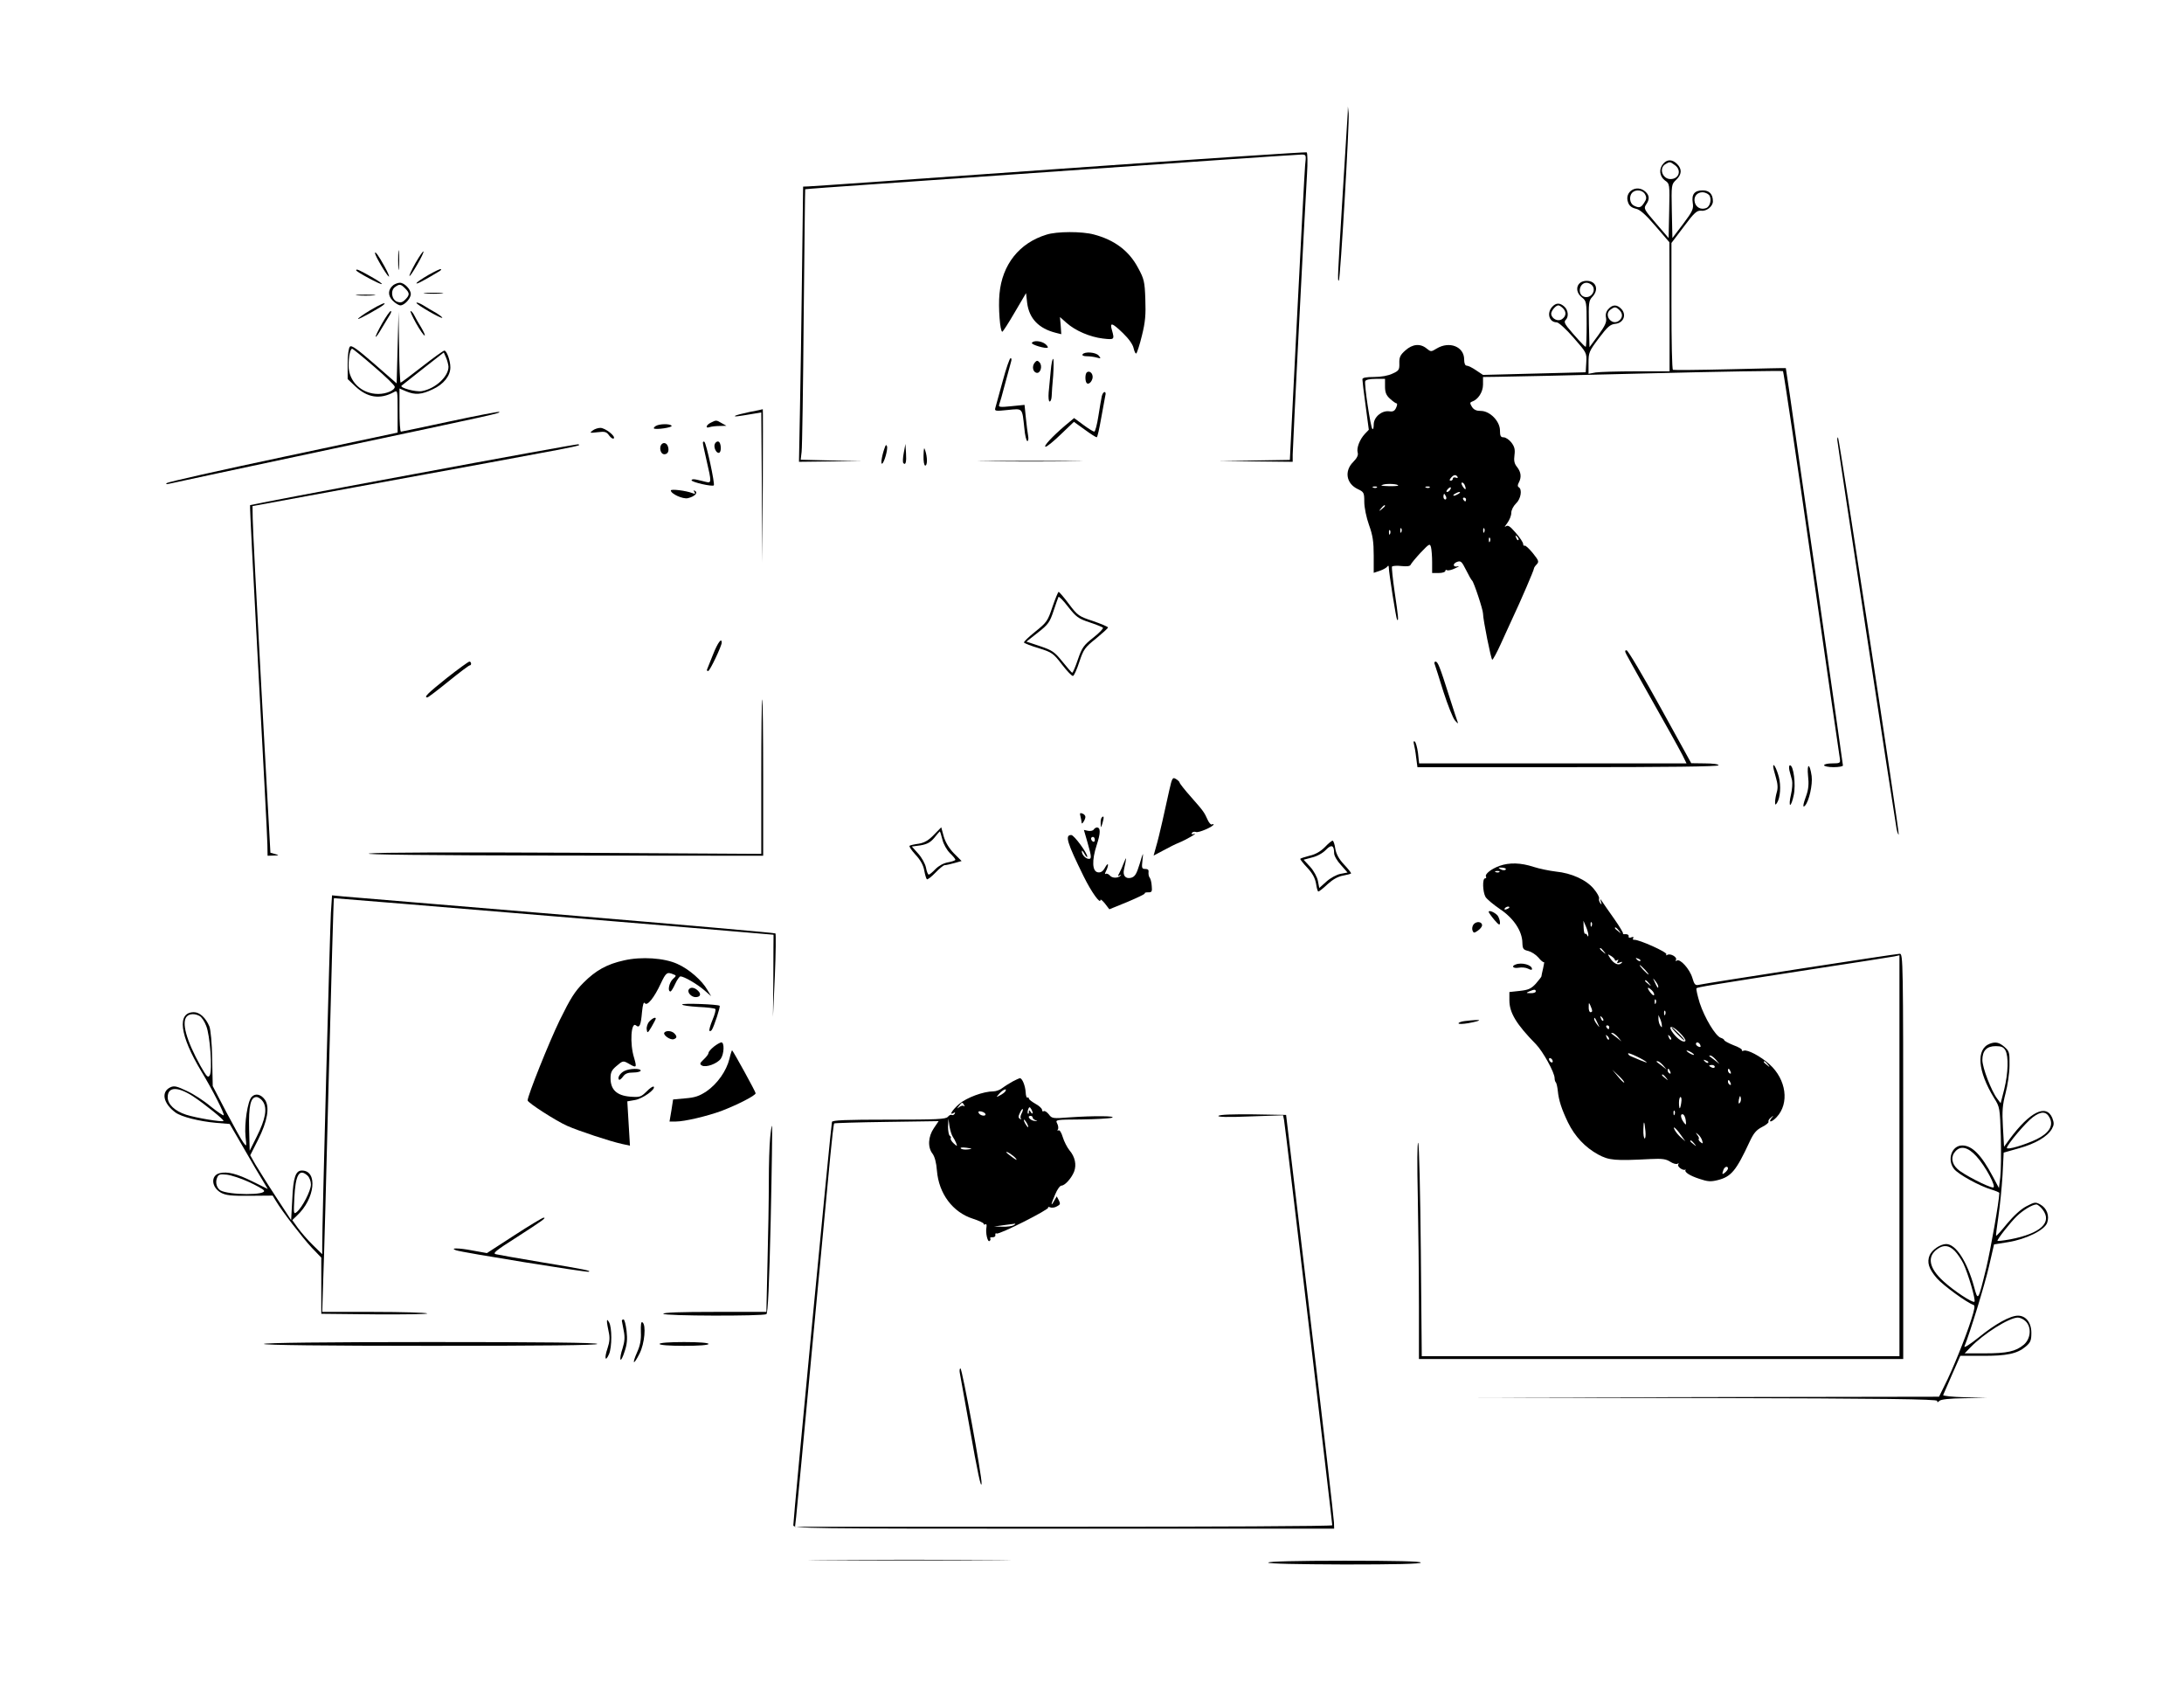 <?xml version="1.0" standalone="no"?>
<!DOCTYPE svg PUBLIC "-//W3C//DTD SVG 20010904//EN"
 "http://www.w3.org/TR/2001/REC-SVG-20010904/DTD/svg10.dtd">
<svg version="1.0" xmlns="http://www.w3.org/2000/svg"
 width="1159pt" height="904pt" viewBox="0 0 1159 904"
 preserveAspectRatio="xMidYMid meet">

<g transform="translate(0,904) scale(0.1,-0.1)"
fill="#000000" stroke="none">
<path d="M7152 8440 c-1 -19 -13 -215 -27 -435 -26 -427 -28 -461 -20 -453 8
7 57 845 52 887 l-4 36 -1 -35z"/>
<path d="M5620 8144 c-718 -51 -1317 -93 -1331 -93 l-27 -1 -6 -467 c-3 -258
-8 -586 -11 -730 l-5 -263 167 2 168 2 -163 3 -163 4 5 42 c3 23 8 346 11 717
4 371 7 676 8 676 1 1 173 14 382 28 501 35 1268 89 1797 126 236 16 440 30
454 30 26 0 26 -1 20 -57 -3 -32 -22 -397 -43 -810 l-38 -753 -190 -3 -190 -2
198 -3 197 -2 0 38 c0 36 62 1256 76 1488 4 61 3 113 -2 116 -5 2 -596 -37
-1314 -88z"/>
<path d="M8827 8172 c-25 -28 -21 -67 8 -89 26 -18 26 -18 23 -162 l-3 -144
-67 78 c-63 73 -66 79 -53 99 20 28 19 49 -3 69 -46 42 -114 0 -92 -57 6 -18
19 -28 40 -33 22 -4 51 -29 105 -92 l74 -86 1 -342 0 -343 -177 0 c-98 0 -195
-3 -215 -6 l-38 -7 0 58 c0 55 3 62 55 131 46 61 60 73 87 76 43 4 61 47 33
78 -23 25 -47 26 -70 0 -12 -13 -16 -29 -12 -47 4 -22 -5 -41 -41 -91 l-47
-64 -3 123 c-2 111 -1 124 18 144 37 39 20 85 -30 85 -53 0 -68 -54 -25 -88
24 -19 25 -24 25 -141 0 -67 -2 -121 -5 -121 -6 0 -64 64 -97 105 -15 20 -18
29 -9 38 17 17 13 52 -7 70 -24 22 -45 21 -65 -1 -30 -33 -16 -82 24 -82 10 0
50 -36 89 -81 70 -80 71 -81 68 -132 l-3 -52 -273 -7 -272 -7 -36 24 c-20 14
-43 25 -50 25 -9 0 -14 12 -14 33 0 68 -78 99 -146 58 -29 -18 -31 -18 -53 0
-34 28 -75 24 -113 -10 -27 -24 -33 -36 -32 -68 1 -34 -2 -40 -36 -55 -22 -11
-60 -18 -98 -18 -43 0 -62 -4 -62 -12 0 -7 7 -70 17 -140 l17 -128 -21 -22
c-28 -30 -45 -76 -38 -99 4 -13 -3 -29 -24 -50 -48 -48 -37 -115 25 -144 32
-15 34 -19 34 -68 0 -29 11 -83 25 -122 20 -55 25 -90 25 -162 l0 -92 33 11
c17 6 35 16 39 22 5 7 8 6 8 -4 1 -33 39 -272 44 -278 9 -8 7 12 -13 148 -10
69 -16 129 -14 134 3 4 26 6 50 3 30 -3 46 -1 49 7 3 7 27 36 53 64 46 48 49
50 55 29 3 -12 6 -48 6 -79 l0 -58 35 0 c19 0 35 5 35 11 0 5 4 8 9 4 6 -3 25
1 43 10 18 8 25 13 16 11 -27 -8 -32 13 -6 23 20 7 25 3 48 -43 14 -28 28 -53
32 -56 9 -7 58 -154 58 -175 0 -32 43 -245 49 -245 4 0 24 37 45 83 20 45 47
102 58 127 50 106 118 265 118 273 0 5 7 15 15 23 13 14 11 20 -21 60 -20 24
-39 42 -43 39 -4 -2 -8 2 -8 9 0 8 -17 34 -39 59 -32 37 -42 43 -54 34 -8 -7
-4 1 8 17 12 16 22 40 22 55 0 15 11 36 25 50 26 24 34 74 15 86 -7 4 -7 12 0
25 15 28 12 55 -9 82 -15 18 -18 34 -14 64 4 30 0 45 -17 67 -12 15 -30 27
-41 27 -15 0 -19 7 -19 36 0 49 -53 104 -102 104 -23 0 -37 6 -47 22 -11 18
-11 23 0 27 33 11 59 51 59 91 l0 40 78 1 c42 0 399 8 792 18 393 10 718 15
722 12 3 -3 72 -463 152 -1021 80 -558 148 -1025 150 -1037 3 -21 -1 -23 -40
-23 -24 0 -44 -4 -44 -10 0 -5 23 -10 50 -10 28 0 50 4 50 9 0 5 -59 415 -130
912 -72 497 -140 969 -151 1049 -12 80 -22 146 -22 147 -1 1 -135 -2 -297 -6
-162 -4 -298 -5 -302 -3 -5 2 -8 154 -8 338 l0 335 66 87 c55 74 69 86 91 84
29 -4 63 23 63 50 0 38 -19 58 -54 58 -44 0 -60 -21 -53 -66 5 -32 0 -44 -51
-112 l-57 -75 -3 142 c-3 142 -2 143 23 167 30 28 32 57 5 84 -25 25 -52 26
-73 2z m61 -8 c37 -26 23 -74 -23 -74 -43 0 -63 58 -27 79 23 14 24 14 50 -5z
m-158 -155 c9 -16 8 -26 -5 -45 -17 -27 -27 -29 -56 -14 -21 12 -25 50 -7 68
19 19 56 14 68 -9z m340 -4 c15 -19 6 -61 -16 -69 -27 -10 -53 3 -60 30 -8 30
11 54 41 54 12 0 28 -7 35 -15z m-620 -480 c23 -28 -9 -72 -45 -59 -36 14 -24
74 15 74 10 0 23 -7 30 -15z m-155 -121 c19 -20 16 -43 -7 -58 -21 -13 -51 2
-56 26 -3 16 23 48 38 48 5 0 16 -7 25 -16z m300 -10 c19 -20 16 -43 -7 -58
-38 -23 -78 35 -42 61 23 17 29 16 49 -3z m-1245 -404 c0 -31 6 -47 26 -65 15
-14 31 -25 35 -25 5 0 4 -10 -2 -23 -8 -18 -17 -22 -37 -19 -40 5 -82 -31 -82
-70 0 -17 -3 -28 -7 -24 -10 10 -44 237 -38 254 3 7 23 12 55 12 l50 0 0 -40z
m385 -480 c3 -6 -1 -7 -9 -4 -9 3 -16 1 -16 -5 0 -6 -5 -11 -11 -11 -8 0 -8 5
1 15 14 17 26 19 35 5z m-315 -46 c0 -2 -24 -4 -52 -3 -38 1 -46 3 -28 8 24 7
80 3 80 -5z m354 0 c9 -24 2 -26 -12 -4 -7 11 -8 20 -3 20 5 0 12 -7 15 -16z
m-467 -10 c-3 -3 -12 -4 -19 -1 -8 3 -5 6 6 6 11 1 17 -2 13 -5z m280 0 c-3
-3 -12 -4 -19 -1 -8 3 -5 6 6 6 11 1 17 -2 13 -5z m108 -13 c-3 -6 -11 -11
-16 -11 -5 0 -4 6 3 14 14 16 24 13 13 -3z m45 -21 c-8 -5 -19 -10 -25 -10 -5
0 -3 5 5 10 8 5 20 10 25 10 6 0 3 -5 -5 -10z m-66 -15 c3 -8 1 -15 -4 -15 -6
0 -10 7 -10 15 0 8 2 15 4 15 2 0 6 -7 10 -15z m106 -15 c0 -5 -2 -10 -4 -10
-3 0 -8 5 -11 10 -3 6 -1 10 4 10 6 0 11 -4 11 -10z m-430 -34 c0 -2 -8 -10
-17 -17 -16 -13 -17 -12 -4 4 13 16 21 21 21 13z m87 -138 c-3 -8 -6 -5 -6 6
-1 11 2 17 5 13 3 -3 4 -12 1 -19z m440 0 c-3 -8 -6 -5 -6 6 -1 11 2 17 5 13
3 -3 4 -12 1 -19z m-500 -10 c-3 -8 -6 -5 -6 6 -1 11 2 17 5 13 3 -3 4 -12 1
-19z m681 -33 c-3 -3 -9 2 -12 12 -6 14 -5 15 5 6 7 -7 10 -15 7 -18z m-151
-7 c-3 -8 -6 -5 -6 6 -1 11 2 17 5 13 3 -3 4 -12 1 -19z"/>
<path d="M5553 7795 c-144 -44 -235 -159 -249 -314 -7 -71 3 -201 15 -201 3 0
33 46 66 103 l60 102 6 -53 c11 -82 61 -135 153 -158 l28 -7 -3 45 -4 46 35
-31 c47 -42 125 -75 193 -83 61 -7 62 -6 48 44 -13 44 0 41 59 -16 31 -30 52
-60 56 -80 4 -17 10 -30 14 -27 4 3 18 45 30 95 18 72 21 110 18 193 -3 93 -7
108 -38 165 -48 91 -125 149 -235 178 -63 17 -197 17 -252 -1z"/>
<path d="M2113 7660 c0 -47 2 -66 4 -42 2 23 2 61 0 85 -2 23 -4 4 -4 -43z"/>
<path d="M2205 7645 c-48 -87 -40 -94 9 -9 21 36 36 67 33 70 -2 3 -21 -25
-42 -61z"/>
<path d="M1990 7697 c0 -13 61 -117 73 -124 6 -4 -4 20 -22 53 -33 60 -51 84
-51 71z"/>
<path d="M2273 7581 c-34 -20 -63 -39 -63 -44 0 -6 37 13 120 63 8 4 13 10 10
12 -3 3 -33 -12 -67 -31z"/>
<path d="M1890 7606 c0 -8 131 -78 136 -73 3 3 -24 21 -60 41 -62 35 -76 41
-76 32z"/>
<path d="M2088 7528 c-30 -24 -31 -56 -4 -83 14 -14 32 -25 41 -25 21 0 55 36
55 60 0 25 -34 60 -58 60 -10 0 -25 -6 -34 -12z m62 -18 c25 -25 25 -35 0 -60
-15 -15 -25 -17 -42 -11 -30 11 -37 60 -12 78 24 17 30 17 54 -7z"/>
<path d="M2258 7483 c23 -2 61 -2 85 0 23 2 4 4 -43 4 -47 0 -66 -2 -42 -4z"/>
<path d="M1898 7473 c23 -2 61 -2 85 0 23 2 4 4 -43 4 -47 0 -66 -2 -42 -4z"/>
<path d="M2210 7433 c0 -9 131 -85 137 -79 2 2 -12 13 -31 25 -20 11 -52 30
-71 42 -19 11 -35 17 -35 12z"/>
<path d="M1963 7393 c-35 -21 -63 -41 -63 -45 0 -6 123 62 137 76 17 17 -19 2
-74 -31z"/>
<path d="M2027 7323 c-20 -36 -36 -68 -33 -70 2 -2 16 18 31 44 16 26 35 58
43 71 8 12 10 22 6 22 -5 0 -26 -30 -47 -67z"/>
<path d="M2208 7325 c20 -36 41 -65 45 -65 5 0 -4 19 -18 43 -14 23 -31 52
-37 65 -6 12 -15 22 -19 22 -4 0 9 -29 29 -65z"/>
<path d="M2110 7196 l-5 -190 -118 103 c-91 79 -121 101 -130 92 -7 -7 -12
-44 -12 -92 l0 -80 41 -39 c64 -60 130 -70 203 -31 21 12 21 11 21 -101 l0
-113 -607 -129 c-335 -71 -612 -133 -618 -139 -6 -6 -3 -7 10 -4 11 3 405 87
875 187 883 187 886 188 879 195 -3 2 -119 -20 -259 -50 -140 -30 -258 -55
-262 -55 -5 0 -8 52 -8 114 l0 115 35 -15 c48 -20 82 -18 142 11 57 26 93 71
93 116 0 35 -19 89 -32 89 -5 0 -58 -38 -118 -85 -60 -47 -111 -85 -114 -85
-3 0 -7 84 -8 188 l-3 187 -5 -189z m-125 -101 c61 -52 110 -100 110 -107 0
-19 -45 -38 -88 -38 -88 0 -157 66 -157 150 0 49 9 90 19 90 3 0 56 -43 116
-95z m395 0 c1 -52 -69 -117 -141 -130 -32 -6 -120 18 -108 29 2 2 54 43 114
90 l110 86 12 -27 c7 -16 12 -37 13 -48z"/>
<path d="M5476 7221 c-6 -9 75 -33 84 -25 3 3 -4 12 -14 20 -22 16 -62 19 -70
5z"/>
<path d="M5745 7160 c-4 -6 6 -10 22 -10 15 0 39 -3 53 -7 22 -6 24 -5 11 10
-15 19 -76 23 -86 7z"/>
<path d="M5321 7018 c-19 -68 -36 -131 -39 -142 -5 -17 0 -18 66 -11 81 8 76
13 88 -97 3 -38 11 -68 16 -68 5 0 7 12 4 28 -3 15 -8 58 -12 95 l-7 69 -70
-7 c-58 -6 -69 -5 -65 7 3 7 18 58 32 113 15 55 29 108 32 118 3 9 2 17 -3 17
-5 0 -24 -55 -42 -122z"/>
<path d="M5576 7073 c-4 -38 -8 -89 -11 -115 -2 -27 0 -48 5 -48 6 0 10 12 11
28 0 15 4 64 8 110 3 46 3 86 0 88 -4 2 -10 -26 -13 -63z"/>
<path d="M5491 7116 c-16 -19 -10 -50 10 -54 21 -4 33 38 15 56 -10 11 -15 10
-25 -2z"/>
<path d="M5767 7064 c-10 -10 -9 -52 2 -58 13 -8 33 20 29 40 -3 19 -20 28
-31 18z"/>
<path d="M5847 6938 c-3 -13 -11 -60 -18 -105 -7 -46 -17 -83 -22 -83 -5 0
-31 16 -58 36 l-49 36 -48 -40 c-68 -58 -118 -112 -103 -112 7 0 44 30 81 66
l69 66 57 -41 c31 -23 60 -41 64 -41 4 0 14 46 24 103 10 56 20 110 22 120 3
9 1 17 -4 17 -6 0 -12 -10 -15 -22z"/>
<path d="M3976 6854 c-38 -8 -72 -17 -75 -20 -6 -6 9 -4 104 12 l35 6 3 -398
2 -399 3 408 c1 224 1 406 0 406 -2 -1 -34 -8 -72 -15z"/>
<path d="M3773 6798 c-26 -12 -32 -33 -7 -24 9 3 32 6 52 6 l37 1 -25 14 c-29
17 -29 17 -57 3z"/>
<path d="M3480 6780 c-8 -5 -12 -11 -10 -13 10 -8 100 5 94 14 -7 12 -65 11
-84 -1z"/>
<path d="M3145 6756 c-18 -13 -15 -14 26 -9 40 5 48 2 62 -18 9 -12 20 -19 24
-15 12 11 -45 56 -71 56 -12 0 -31 -6 -41 -14z"/>
<path d="M9750 6706 c0 -14 299 -1974 315 -2065 4 -18 9 -31 11 -28 6 5 -315
2099 -322 2106 -2 2 -4 -3 -4 -13z"/>
<path d="M3730 6691 c0 -6 9 -49 20 -96 26 -111 26 -119 -2 -112 -13 3 -35 9
-50 12 -16 4 -28 3 -28 -3 0 -10 110 -35 118 -27 7 7 -40 225 -50 231 -4 3 -8
1 -8 -5z"/>
<path d="M3793 6684 c-7 -18 9 -51 23 -46 14 3 11 55 -3 59 -7 3 -16 -3 -20
-13z"/>
<path d="M2198 6525 c-477 -88 -869 -163 -871 -165 -2 -3 18 -396 44 -875 26
-478 48 -896 48 -927 l1 -58 33 1 c29 1 30 2 7 8 l-25 7 -47 854 c-26 470 -47
884 -47 920 l-1 65 538 99 c1273 233 1204 220 1191 229 -2 2 -394 -69 -871
-158z"/>
<path d="M3506 6675 c-7 -20 3 -45 19 -45 19 0 27 17 20 40 -7 24 -30 26 -39
5z"/>
<path d="M4697 6670 c-16 -41 -24 -90 -17 -90 11 0 33 77 27 93 -3 8 -7 7 -10
-3z"/>
<path d="M4796 6637 c-5 -26 -6 -51 -2 -54 12 -13 17 6 14 53 l-3 49 -9 -48z"/>
<path d="M4901 6623 c-1 -29 3 -53 9 -53 12 0 12 44 0 80 -6 20 -8 14 -9 -27z"/>
<path d="M5243 6593 c126 -2 328 -2 450 0 122 1 20 2 -228 2 -247 0 -347 -1
-222 -2z"/>
<path d="M3560 6438 c0 -18 64 -47 90 -41 35 8 56 28 39 38 -8 6 -10 4 -4 -5
6 -10 4 -12 -11 -6 -33 13 -114 23 -114 14z"/>
<path d="M5585 5820 c-25 -75 -30 -82 -91 -131 -35 -28 -62 -54 -60 -58 3 -4
38 -18 79 -30 70 -22 77 -27 123 -87 27 -35 53 -62 58 -60 6 1 21 35 34 75 22
66 29 76 88 123 35 29 64 55 64 59 0 4 -36 19 -79 34 -76 25 -82 29 -128 90
-26 35 -51 64 -55 65 -3 0 -18 -36 -33 -80z m195 -81 c36 -12 69 -25 73 -29 4
-3 -18 -27 -50 -52 -52 -41 -61 -53 -83 -117 -13 -39 -27 -71 -30 -70 -3 0
-26 27 -52 59 -42 52 -54 60 -119 82 l-72 24 61 48 c55 43 63 55 83 115 12 36
24 70 26 74 3 4 26 -19 51 -52 42 -53 54 -63 112 -82z"/>
<path d="M3784 5568 c-16 -40 -30 -76 -32 -80 -2 -5 1 -8 6 -8 9 0 72 133 72
151 0 28 -21 0 -46 -63z"/>
<path d="M8631 5568 c11 -22 144 -258 234 -418 23 -41 52 -94 64 -117 l21 -43
-709 0 -710 0 -6 55 c-4 30 -12 58 -17 61 -6 4 -8 -1 -5 -12 3 -11 9 -43 12
-71 l7 -53 799 0 c526 0 799 3 799 10 0 6 -31 10 -72 10 l-73 1 -165 299 c-91
165 -171 300 -178 300 -10 0 -10 -5 -1 -22z"/>
<path d="M2371 5443 c-101 -81 -124 -103 -103 -103 4 0 54 38 112 85 58 47
108 85 113 85 10 0 9 20 -2 20 -5 0 -59 -39 -120 -87z"/>
<path d="M7614 5515 c3 -8 24 -74 46 -145 23 -71 50 -139 61 -152 11 -13 18
-18 16 -13 -3 6 -23 69 -46 140 -51 161 -61 185 -73 185 -6 0 -8 -7 -4 -15z"/>
<path d="M4040 4920 l0 -410 -1007 6 c-607 3 -1034 2 -1073 -4 -43 -6 297 -10
1013 -11 l1077 -1 0 415 c0 228 -2 415 -5 415 -3 0 -5 -184 -5 -410z"/>
<path d="M9410 4974 c0 -6 6 -32 14 -58 10 -33 12 -57 5 -79 -5 -17 -9 -41 -9
-52 0 -16 2 -17 10 -5 18 28 22 92 10 138 -12 45 -30 78 -30 56z"/>
<path d="M9496 4953 c4 -16 10 -39 14 -53 3 -13 1 -48 -6 -77 -7 -29 -8 -53
-4 -53 5 0 13 23 19 52 12 55 -1 158 -20 158 -5 0 -6 -12 -3 -27z"/>
<path d="M9595 4923 c5 -41 2 -71 -9 -102 -18 -49 -21 -70 -7 -55 21 23 41
111 35 157 -10 70 -26 70 -19 0z"/>
<path d="M6205 4847 c-9 -40 -25 -112 -36 -162 -11 -49 -26 -111 -34 -137
l-13 -47 53 28 c29 16 65 34 81 40 39 16 104 54 81 47 -11 -4 -16 -2 -12 5 4
6 14 8 22 5 13 -6 93 29 93 40 0 3 -4 3 -8 0 -5 -3 -15 7 -22 22 -20 44 -22
47 -87 121 -35 39 -63 75 -63 79 0 4 -9 13 -19 19 -18 11 -21 7 -36 -60z"/>
<path d="M5734 4708 c3 -13 6 -27 6 -33 0 -14 20 17 20 31 0 7 -7 15 -16 18
-13 5 -15 2 -10 -16z"/>
<path d="M5847 4703 c-4 -3 -7 -18 -6 -32 1 -26 1 -25 10 3 9 31 7 41 -4 29z"/>
<path d="M4956 4611 c-28 -29 -50 -42 -80 -47 -23 -3 -45 -8 -49 -11 -4 -3 10
-24 31 -47 27 -29 42 -56 47 -85 4 -22 10 -43 14 -46 4 -2 25 14 45 35 21 22
43 40 49 40 7 0 29 5 51 11 l39 11 -41 41 c-26 27 -45 59 -54 90 l-13 48 -39
-40z m45 -25 c6 -25 24 -56 40 -72 16 -15 29 -31 29 -35 0 -4 -17 -10 -39 -14
-24 -4 -49 -18 -67 -36 -15 -16 -31 -29 -35 -29 -5 0 -11 16 -15 37 -4 20 -22
53 -41 74 l-34 38 45 6 c35 6 53 15 74 40 15 19 28 34 29 34 2 1 8 -19 14 -43z"/>
<path d="M5804 4639 c-3 -6 -17 -9 -29 -7 l-23 5 19 -66 c23 -80 23 -90 3 -87
-16 3 -34 24 -33 41 0 6 6 -1 14 -15 8 -14 14 -20 15 -15 0 19 -70 115 -85
115 -35 0 -23 -39 66 -220 41 -83 89 -150 89 -124 0 5 11 -4 24 -20 l23 -30
96 39 c52 22 94 42 92 45 -2 4 6 6 18 6 19 -1 22 4 19 33 -1 19 -6 39 -11 45
-5 6 -7 19 -6 29 2 11 -3 17 -17 17 -19 0 -20 5 -15 48 5 44 4 43 -15 -21 -17
-55 -25 -68 -46 -74 -29 -7 -45 12 -37 45 14 62 14 74 0 37 -8 -22 -20 -48
-26 -59 -8 -14 -8 -16 3 -10 7 4 10 3 5 -1 -13 -15 -45 -15 -57 0 -7 8 -17 12
-22 9 -6 -4 -5 2 1 14 6 11 11 27 11 34 -1 7 -8 0 -16 -15 -11 -20 -22 -27
-37 -25 -31 4 -34 62 -7 145 21 64 21 93 1 93 -5 0 -13 -5 -17 -11z m6 -55 c0
-8 -4 -12 -10 -9 -5 3 -10 10 -10 16 0 5 5 9 10 9 6 0 10 -7 10 -16z"/>
<path d="M7031 4546 c-23 -23 -50 -39 -82 -46 -27 -7 -49 -14 -49 -17 0 -3 17
-25 38 -47 27 -29 41 -55 46 -84 3 -23 9 -42 12 -42 4 0 26 17 49 39 29 26 55
41 84 46 22 4 41 9 41 12 0 3 -17 25 -38 47 -27 29 -41 55 -46 84 -3 23 -10
42 -14 42 -5 0 -23 -15 -41 -34z m49 -33 c0 -13 16 -41 36 -62 l35 -40 -37 -7
c-21 -4 -54 -22 -75 -41 l-38 -34 -7 37 c-4 21 -22 54 -41 75 l-35 38 45 12
c26 6 57 23 73 40 30 31 44 25 44 -18z"/>
<path d="M7957 4446 c-44 -16 -79 -44 -71 -57 3 -5 0 -9 -5 -9 -15 0 -13 -70
2 -98 7 -12 42 -41 77 -65 72 -48 118 -116 119 -179 1 -32 5 -37 31 -43 16 -4
40 -19 54 -35 13 -16 26 -27 29 -24 3 3 1 -12 -4 -33 -5 -21 -9 -40 -9 -43 0
-3 -14 -20 -30 -39 -25 -27 -40 -33 -85 -38 l-55 -6 0 -44 c0 -66 37 -127 141
-233 37 -38 99 -150 99 -180 0 -9 3 -20 7 -23 3 -4 8 -24 10 -45 5 -50 20 -96
54 -167 37 -75 91 -132 160 -170 58 -31 87 -34 279 -24 61 3 81 0 103 -14 15
-10 33 -15 39 -11 7 4 8 3 4 -4 -7 -11 26 -35 38 -27 3 3 4 2 1 -1 -8 -12 21
-31 73 -48 44 -15 61 -16 97 -7 72 18 98 49 170 204 21 45 35 62 66 78 22 11
37 24 34 28 -2 5 3 15 13 22 15 13 16 12 3 -3 -20 -26 2 -22 27 5 69 73 52
200 -38 281 -48 43 -117 79 -136 72 -8 -3 -13 -2 -10 2 3 5 -17 17 -45 27 -27
11 -49 23 -49 27 0 3 -8 9 -18 12 -28 9 -86 106 -112 185 -12 40 -20 74 -17
78 7 6 59 15 627 103 217 33 407 63 423 66 l27 6 0 -1064 0 -1063 -1268 0
-1267 0 -5 562 c-3 309 -9 565 -14 570 -5 5 -6 -115 -2 -287 3 -162 6 -422 6
-577 l0 -283 1285 0 1285 0 0 1075 c0 1035 -1 1075 -18 1075 -19 0 -1029 -156
-1068 -165 -17 -4 -23 2 -33 37 -14 47 -65 103 -82 92 -8 -4 -9 -3 -5 4 8 14
-30 36 -46 26 -6 -4 -8 -3 -5 3 7 11 -146 79 -170 77 -7 -1 -10 3 -6 9 4 6 0
8 -10 4 -10 -4 -16 -2 -14 6 1 7 -6 11 -16 11 -10 -1 -16 0 -14 3 3 2 -18 37
-46 77 -29 40 -57 82 -64 92 -12 18 -12 18 -7 -1 5 -15 4 -17 -4 -6 -6 8 -8
19 -6 25 2 6 -10 29 -28 50 -39 48 -119 84 -201 92 -34 4 -88 15 -119 25 -67
22 -128 24 -181 5z m33 -20 c-4 -4 -16 -4 -26 2 -16 9 -14 10 8 9 15 -1 23 -6
18 -11z m-33 -12 c-3 -3 -12 -4 -19 -1 -8 3 -5 6 6 6 11 1 17 -2 13 -5z m53
-188 c0 -2 -7 -7 -16 -10 -8 -3 -12 -2 -9 4 6 10 25 14 25 6z m419 -146 c0
-10 -2 -11 -6 -2 -2 6 -8 10 -11 8 -4 -2 -7 12 -8 32 l-1 37 13 -30 c7 -16 13
-37 13 -45z m18 48 c-3 -8 -6 -5 -6 6 -1 11 2 17 5 13 3 -3 4 -12 1 -19z m144
-25 c13 -16 12 -17 -3 -4 -10 7 -18 15 -18 17 0 8 8 3 21 -13z m-80 -110 c13
-16 12 -17 -3 -4 -17 13 -22 21 -14 21 2 0 10 -8 17 -17z m59 -46 c0 -4 5 -5
12 -1 7 5 8 3 3 -6 -6 -10 -4 -12 11 -6 14 5 16 4 8 -4 -14 -14 -39 -4 -59 26
-15 24 -15 24 5 12 11 -7 20 -16 20 -21z m135 -5 c-3 -3 -11 0 -18 7 -9 10 -8
11 6 5 10 -3 15 -9 12 -12z m25 -47 c13 -14 21 -25 18 -25 -2 0 -15 11 -28 25
-13 14 -21 25 -18 25 2 0 15 -11 28 -25z m70 -89 c0 -12 -5 -7 -19 24 -11 24
-11 24 3 6 9 -11 16 -24 16 -30z m-49 17 c13 -16 12 -17 -3 -4 -10 7 -18 15
-18 17 0 8 8 3 21 -13z m16 -38 c8 -8 13 -19 11 -24 -2 -5 -11 2 -21 15 -20
27 -14 32 10 9z m-617 -5 c0 -5 -12 -10 -27 -9 -25 0 -26 1 -8 9 27 12 35 12
35 0z m637 -62 c-3 -8 -6 -5 -6 6 -1 11 2 17 5 13 3 -3 4 -12 1 -19z m-338
-40 c1 -5 -3 -8 -9 -8 -5 0 -10 12 -9 28 0 24 1 25 9 7 5 -11 9 -23 9 -27z
m388 -20 c-3 -8 -6 -5 -6 6 -1 11 2 17 5 13 3 -3 4 -12 1 -19z m-329 -33 c-3
-3 -9 2 -12 12 -6 14 -5 15 5 6 7 -7 10 -15 7 -18z m311 -25 c1 -13 0 -13 -9
0 -5 8 -9 24 -9 35 l0 20 9 -20 c5 -11 9 -27 9 -35z m-340 10 c11 -24 11 -24
-3 -6 -9 11 -16 24 -16 30 0 12 5 7 19 -24z m61 -20 c0 -5 -2 -10 -4 -10 -3 0
-8 5 -11 10 -3 6 -1 10 4 10 6 0 11 -4 11 -10z m404 -72 c-7 -12 -39 7 -63 38
-34 43 -12 49 30 8 21 -20 36 -41 33 -46z m-358 20 l19 -23 -25 20 c-14 11
-27 21 -29 22 -2 2 0 3 6 3 5 0 18 -10 29 -22z m-48 -13 c-3 -3 -9 2 -12 12
-6 14 -5 15 5 6 7 -7 10 -15 7 -18z m330 0 c-3 -3 -9 2 -12 12 -6 14 -5 15 5
6 7 -7 10 -15 7 -18z m155 -29 c4 -10 1 -13 -9 -9 -7 3 -14 9 -14 14 0 14 17
10 23 -5z m-33 -52 c0 -2 -9 0 -20 6 -11 6 -20 13 -20 16 0 2 9 0 20 -6 11 -6
20 -13 20 -16z m-251 -40 c3 -3 -12 2 -34 11 -22 9 -46 19 -52 22 -7 3 -13 9
-13 14 0 8 86 -33 99 -47z m367 14 l19 -23 -25 20 c-14 11 -27 21 -29 22 -2 2
0 3 6 3 5 0 18 -10 29 -22z m-866 -9 c0 -6 -4 -7 -10 -4 -5 3 -10 11 -10 16 0
6 5 7 10 4 6 -3 10 -11 10 -16z m825 -7 c-3 -3 -11 0 -18 7 -9 10 -8 11 6 5
10 -3 15 -9 12 -12z m-239 -14 l19 -23 -25 20 c-14 11 -27 21 -29 22 -2 2 0 3
6 3 5 0 18 -10 29 -22z m555 5 c13 -16 12 -17 -3 -4 -10 7 -18 15 -18 17 0 8
8 3 21 -13z m-281 -13 c0 -5 -7 -7 -15 -4 -8 4 -15 8 -15 10 0 2 7 4 15 4 8 0
15 -4 15 -10z m-236 -26 c3 -8 2 -12 -4 -9 -6 3 -10 10 -10 16 0 14 7 11 14
-7z m320 0 c3 -8 2 -12 -4 -9 -6 3 -10 10 -10 16 0 14 7 11 14 -7z m-565 -57
c-2 -2 -17 12 -33 32 l-30 36 34 -32 c19 -18 32 -34 29 -36z m222 26 c13 -16
12 -17 -3 -4 -10 7 -18 15 -18 17 0 8 8 3 21 -13z m343 -29 c3 -8 2 -12 -4 -9
-6 3 -10 10 -10 16 0 14 7 11 14 -7z m48 -106 c-6 -6 -7 0 -4 19 5 21 7 23 10
9 2 -10 0 -22 -6 -28z m-310 2 c-2 -16 -6 -30 -8 -30 -2 0 -4 14 -4 30 0 17 4
30 8 30 5 0 7 -13 4 -30z m-35 -62 c-3 -8 -6 -5 -6 6 -1 11 2 17 5 13 3 -3 4
-12 1 -19z m59 -32 c3 -26 2 -27 -11 -10 -17 23 -19 47 -4 42 7 -2 13 -17 15
-32z m-214 -58 c2 -21 0 -38 -4 -38 -4 0 -8 21 -7 48 1 52 6 48 11 -10z m189
-21 l23 -32 -23 20 c-13 11 -27 28 -33 39 -16 29 7 11 33 -27z m112 -28 c5
-17 3 -18 -9 -8 -8 6 -12 14 -9 17 3 3 -1 12 -8 21 -10 14 -10 14 4 3 9 -7 19
-22 22 -33z m-42 -16 c13 -16 12 -17 -3 -4 -10 7 -18 15 -18 17 0 8 8 3 21
-13z m179 -132 c0 -5 -7 -14 -15 -21 -16 -14 -18 -10 -9 14 6 17 24 22 24 7z"/>
<path d="M8900 3555 c19 -19 36 -35 39 -35 3 0 -10 16 -29 35 -19 19 -36 35
-39 35 -3 0 10 -16 29 -35z"/>
<path d="M1756 4198 c-5 -86 -47 -1667 -46 -1768 l0 -44 -49 48 c-28 27 -63
68 -80 91 l-30 42 25 24 c96 89 112 239 26 239 -33 0 -46 -36 -51 -154 l-6
-109 -81 124 c-45 68 -93 146 -109 172 l-27 48 42 83 c49 97 62 171 37 210
-21 31 -52 38 -72 16 -21 -23 -39 -141 -32 -210 6 -55 6 -55 -12 -31 -10 13
-50 86 -90 161 l-72 138 -3 144 c-1 84 -8 155 -15 173 -19 45 -51 75 -82 75
-91 0 -76 -122 39 -313 61 -101 125 -227 119 -234 -3 -2 -34 19 -69 47 -34 29
-91 66 -126 82 -53 25 -67 29 -87 20 -52 -24 -39 -86 26 -134 31 -23 126 -47
216 -55 l72 -6 76 -131 c41 -72 87 -150 101 -172 l25 -42 -79 39 c-84 42 -135
55 -176 45 -49 -12 -45 -75 7 -104 26 -14 56 -17 153 -16 l121 1 17 -28 c31
-53 140 -194 190 -248 l51 -53 0 -149 0 -149 287 -3 c158 -1 282 1 275 5 -7 4
-135 8 -285 8 l-272 0 5 163 c4 89 17 582 30 1096 13 513 25 934 27 936 2 1
2333 -193 2333 -194 0 -1 -1 -99 -1 -218 l-2 -218 10 219 c5 120 6 221 3 224
-3 3 -506 47 -1117 98 -612 51 -1141 95 -1175 98 l-61 6 -6 -92z m-697 -548
c10 -5 26 -28 35 -52 21 -50 34 -236 19 -263 -9 -15 -16 -8 -49 50 -76 137
-102 233 -72 263 15 15 43 15 67 2z m-35 -426 c62 -41 167 -126 162 -131 -7
-7 -145 16 -198 33 -61 20 -98 55 -98 93 0 56 52 58 134 5z m372 -29 c23 -36
13 -92 -33 -184 l-38 -76 -3 115 c-3 123 8 170 39 170 10 0 26 -11 35 -25z
m236 -392 c10 -9 18 -30 18 -47 0 -33 -46 -122 -75 -146 -17 -14 -17 -9 -13
75 6 123 26 158 70 118z m-313 -33 c39 -18 76 -38 81 -45 22 -27 -187 -26
-231 0 -18 12 -27 40 -18 64 8 21 14 23 53 19 24 -3 76 -20 115 -38z"/>
<path d="M7900 4202 c1 -4 14 -23 30 -42 25 -29 30 -31 30 -14 0 11 -6 27 -12
36 -14 17 -48 32 -48 20z"/>
<path d="M7820 4136 c-7 -9 -9 -23 -6 -32 6 -15 9 -15 29 -1 12 8 22 21 22 28
0 20 -30 23 -45 5z"/>
<path d="M3312 3945 c-91 -20 -150 -53 -215 -118 -47 -47 -70 -84 -127 -200
-58 -120 -170 -400 -170 -425 0 -12 151 -109 210 -135 61 -27 227 -82 291 -96
l42 -9 -7 117 -7 118 40 7 c40 6 113 58 100 71 -4 3 -21 -8 -38 -26 -30 -29
-35 -31 -88 -27 -70 6 -103 37 -103 98 0 30 6 43 31 64 35 30 36 30 69 11 38
-22 40 -19 25 33 -24 76 -16 194 10 172 19 -16 26 1 32 71 4 40 9 56 15 47 12
-18 50 29 85 105 27 57 33 62 66 48 17 -6 17 -8 -2 -25 -20 -18 -30 -66 -13
-66 4 0 15 18 25 40 10 22 23 40 28 40 19 0 89 -41 126 -73 l37 -32 -20 33
c-28 50 -98 111 -159 138 -69 32 -192 40 -283 19z"/>
<path d="M8043 3923 c-25 -9 -13 -22 16 -17 16 3 38 1 50 -5 13 -7 21 -8 21
-2 0 22 -55 37 -87 24z"/>
<path d="M3655 3790 c-9 -15 14 -40 36 -40 26 0 32 16 13 34 -18 18 -40 21
-49 6z"/>
<path d="M3620 3711 c0 -5 38 -10 85 -13 47 -2 88 -7 91 -11 4 -4 -3 -30 -15
-58 -12 -29 -19 -55 -16 -58 4 -3 9 0 13 6 12 19 46 123 41 127 -9 8 -199 15
-199 7z"/>
<path d="M3446 3621 c-10 -11 -16 -30 -14 -43 3 -21 5 -20 26 15 12 21 22 40
22 43 0 10 -18 2 -34 -15z"/>
<path d="M7773 3623 c-18 -2 -33 -8 -33 -12 0 -5 24 -4 53 1 84 16 72 22 -20
11z"/>
<path d="M3525 3561 c-7 -13 34 -41 51 -34 17 6 18 15 2 31 -14 14 -44 16 -53
3z"/>
<path d="M3788 3487 c-16 -13 -28 -27 -28 -33 0 -6 -11 -21 -25 -34 -22 -21
-23 -25 -10 -33 22 -12 81 10 100 36 18 26 20 87 3 87 -7 -1 -25 -11 -40 -23z"/>
<path d="M10560 3503 c-75 -28 -65 -146 22 -288 31 -49 31 -53 36 -206 2 -86
1 -183 -3 -215 l-7 -57 -33 62 c-61 115 -110 164 -162 164 -56 0 -82 -76 -43
-125 22 -28 134 -90 198 -109 23 -7 42 -15 42 -18 0 -39 -47 -304 -69 -396
-44 -180 -44 -180 -65 -102 -37 135 -97 227 -148 227 -31 0 -76 -31 -88 -60
-15 -37 -5 -71 38 -121 32 -37 159 -130 195 -142 9 -3 6 -22 -12 -78 -29 -92
-100 -268 -141 -348 l-30 -61 -1223 -2 -1222 -3 1218 -2 c936 -2 1217 -6 1217
-15 0 -9 3 -9 12 0 8 8 55 13 133 14 l120 2 -118 3 c-65 2 -117 7 -115 12 2 4
23 53 47 108 l44 100 116 0 c130 -1 186 11 231 49 26 22 30 33 30 73 0 54 -29
91 -71 91 -41 0 -121 -44 -208 -115 -46 -37 -81 -59 -76 -48 29 71 108 328
130 424 l27 117 74 12 c95 15 195 64 208 103 13 37 -2 78 -37 97 -25 14 -30
13 -74 -10 -29 -15 -68 -51 -102 -92 -30 -37 -56 -66 -58 -64 -2 1 4 47 12
102 8 54 18 153 22 219 l6 120 81 23 c87 24 152 62 175 103 12 22 12 31 2 58
-32 76 -119 33 -227 -113 l-29 -40 -6 105 c-5 86 -2 117 14 179 11 41 21 108
21 148 1 69 -1 75 -27 98 -28 24 -47 28 -77 17z m82 -35 c18 -33 15 -121 -6
-207 l-19 -74 -18 24 c-31 40 -79 165 -79 205 0 50 23 74 71 74 29 0 41 -5 51
-22z m236 -360 c20 -41 -5 -80 -70 -112 -65 -31 -158 -58 -158 -46 0 16 100
135 138 163 44 33 72 32 90 -5z m-390 -202 c48 -52 109 -166 89 -166 -23 0
-162 71 -189 98 -32 29 -36 67 -11 94 28 31 66 23 111 -26z m351 -282 c54 -69
-9 -128 -171 -159 -38 -7 -68 -10 -68 -8 0 11 70 99 102 130 34 33 84 63 105
63 6 0 21 -12 32 -26z m-466 -220 c14 -14 35 -45 46 -67 26 -55 67 -195 59
-203 -9 -8 -110 58 -165 109 -77 70 -88 131 -31 171 32 23 61 20 91 -10z m377
-374 c32 -32 27 -92 -10 -124 -43 -36 -89 -46 -209 -46 l-105 0 30 31 c70 73
205 158 252 159 12 0 31 -9 42 -20z"/>
<path d="M3871 3423 c-16 -65 -64 -133 -122 -173 -38 -25 -61 -33 -112 -37
l-65 -6 -9 -58 -10 -59 34 0 c46 0 164 28 241 56 86 33 182 82 182 94 0 8
-115 217 -125 228 -1 1 -8 -19 -14 -45z"/>
<path d="M3313 3358 c-22 -11 -38 -36 -28 -46 3 -3 12 4 21 16 11 16 25 22 55
22 21 0 39 5 39 10 0 13 -59 12 -87 -2z"/>
<path d="M5375 3303 c-16 -9 -41 -24 -54 -34 -13 -11 -35 -19 -49 -19 -53 0
-142 -33 -182 -67 -36 -31 -57 -64 -28 -47 7 4 8 3 4 -5 -4 -6 -11 -9 -16 -6
-4 3 -13 -2 -20 -10 -11 -13 -59 -15 -312 -15 -230 0 -300 -3 -303 -12 -5 -13
-205 -2105 -205 -2140 0 -17 63 -18 1435 -18 l1435 0 -1 33 c0 17 -57 511
-127 1097 l-127 1065 -174 3 c-108 1 -178 -1 -185 -8 -6 -6 48 -8 167 -3 l176
6 5 -24 c5 -21 256 -2133 256 -2151 0 -5 -642 -8 -1426 -8 l-1425 0 6 52 c3
29 42 433 85 898 44 465 87 922 96 1015 9 94 18 172 21 175 2 2 128 6 279 8
l275 4 -25 -37 c-31 -45 -34 -102 -7 -136 11 -15 20 -47 23 -89 10 -123 84
-222 192 -256 31 -10 56 -22 56 -26 0 -5 4 -7 9 -3 6 3 8 -4 6 -16 -6 -29 6
-80 16 -73 5 3 7 9 4 14 -3 4 3 7 13 6 9 0 16 5 14 12 -1 8 2 11 7 8 12 -8
283 129 274 138 -4 4 0 4 9 1 9 -4 26 -2 37 5 18 9 19 14 10 32 l-11 21 -14
-24 c-20 -36 -17 -17 6 35 10 25 25 46 33 46 18 0 53 39 67 74 14 37 5 79 -25
114 -12 15 -28 46 -35 69 -7 24 -17 40 -23 36 -6 -3 -7 -1 -3 5 4 6 2 21 -4
32 -10 20 -8 20 127 21 76 1 149 5 163 9 31 10 -97 11 -226 2 -87 -7 -92 -6
-108 16 -10 12 -21 20 -27 17 -5 -4 -9 0 -9 7 0 7 -16 22 -35 32 -19 11 -35
23 -35 28 0 5 -3 7 -7 5 -5 -3 -9 10 -10 28 -2 35 -18 75 -31 75 -4 -1 -20 -8
-37 -17z m-40 -53 c-3 -5 -16 -15 -28 -21 -22 -12 -22 -12 -3 10 19 21 43 30
31 11z m-219 -72 c4 -7 4 -10 -1 -6 -4 4 -15 2 -24 -5 -14 -11 -14 -10 -2 6
16 20 18 21 27 5z m364 -43 c0 -5 -5 -3 -10 5 -8 12 -10 12 -10 1 0 -8 -2 -12
-5 -9 -3 3 -2 13 1 22 5 14 9 15 15 4 5 -7 9 -17 9 -23z m-59 -3 c-6 -11 -7
-23 -3 -27 4 -5 2 -5 -5 -1 -9 5 -10 13 -1 31 6 14 13 23 15 21 3 -2 0 -13 -6
-24z m-191 -4 c0 -13 -32 -6 -37 9 -3 7 3 9 16 6 12 -3 21 -10 21 -15z m250
-17 c0 -5 8 -12 18 -15 10 -3 7 -4 -7 -3 -24 2 -44 27 -22 27 6 0 11 -4 11 -9z
m-423 -103 c5 -7 13 -22 17 -32 7 -19 6 -19 -13 -2 -11 10 -18 22 -16 27 3 4
1 10 -5 14 -5 3 -9 25 -9 48 l2 42 6 -42 c4 -23 12 -47 18 -55z m393 72 c6
-11 8 -20 6 -20 -3 0 -10 9 -16 20 -6 11 -8 20 -6 20 3 0 10 -9 16 -20z m-314
-138 c-16 -2 -32 0 -37 5 -5 5 7 7 29 4 34 -5 35 -6 8 -9z m255 -48 c9 -11 2
-9 -18 6 -18 13 -33 25 -33 27 0 8 38 -17 51 -33z m-11 -354 c-8 -5 -35 -9
-60 -8 l-45 1 50 7 c28 4 55 7 60 8 6 1 3 -3 -5 -8z"/>
<path d="M4087 3003 c-4 -38 -7 -142 -7 -233 0 -91 -3 -283 -7 -427 l-6 -263
-274 0 c-180 0 -273 -3 -273 -10 0 -12 528 -13 547 -2 8 5 15 150 23 501 6
272 9 496 7 498 -2 2 -7 -27 -10 -64z"/>
<path d="M2729 2486 l-145 -94 -78 14 c-72 14 -122 14 -86 1 28 -11 692 -118
704 -114 15 5 -12 11 -259 52 -115 19 -220 38 -233 41 -20 4 -2 19 110 90 138
89 159 104 143 104 -6 0 -76 -42 -156 -94z"/>
<path d="M3221 2030 c0 -8 4 -33 9 -55 7 -30 6 -52 -6 -88 -18 -53 -12 -76 8
-31 16 37 16 143 0 169 -8 14 -11 16 -11 5z"/>
<path d="M3300 2033 c1 -5 5 -28 10 -53 7 -34 5 -57 -6 -93 -9 -26 -14 -53
-11 -60 2 -6 12 12 21 41 14 40 16 68 11 112 -4 33 -11 60 -16 60 -5 0 -9 -3
-9 -7z"/>
<path d="M3401 1973 c2 -41 -4 -72 -20 -107 -29 -66 -19 -71 13 -7 27 53 36
153 15 166 -7 5 -9 -13 -8 -52z"/>
<path d="M1400 1910 c0 -6 321 -10 885 -10 592 0 885 3 885 10 0 7 -292 10
-885 10 -564 0 -885 -4 -885 -10z"/>
<path d="M3500 1910 c0 -6 50 -10 130 -10 80 0 130 4 130 10 0 6 -50 10 -130
10 -80 0 -130 -4 -130 -10z"/>
<path d="M5094 1753 c3 -16 26 -143 51 -283 43 -244 62 -332 64 -300 3 33
-103 610 -112 610 -5 0 -6 -12 -3 -27z"/>
<path d="M4393 763 c241 -2 633 -2 870 0 238 1 41 2 -438 2 -478 0 -673 -1
-432 -2z"/>
<path d="M6730 750 c0 -6 154 -9 405 -10 269 0 405 3 405 10 0 7 -136 10 -405
10 -251 0 -405 -4 -405 -10z"/>
</g>
</svg>
